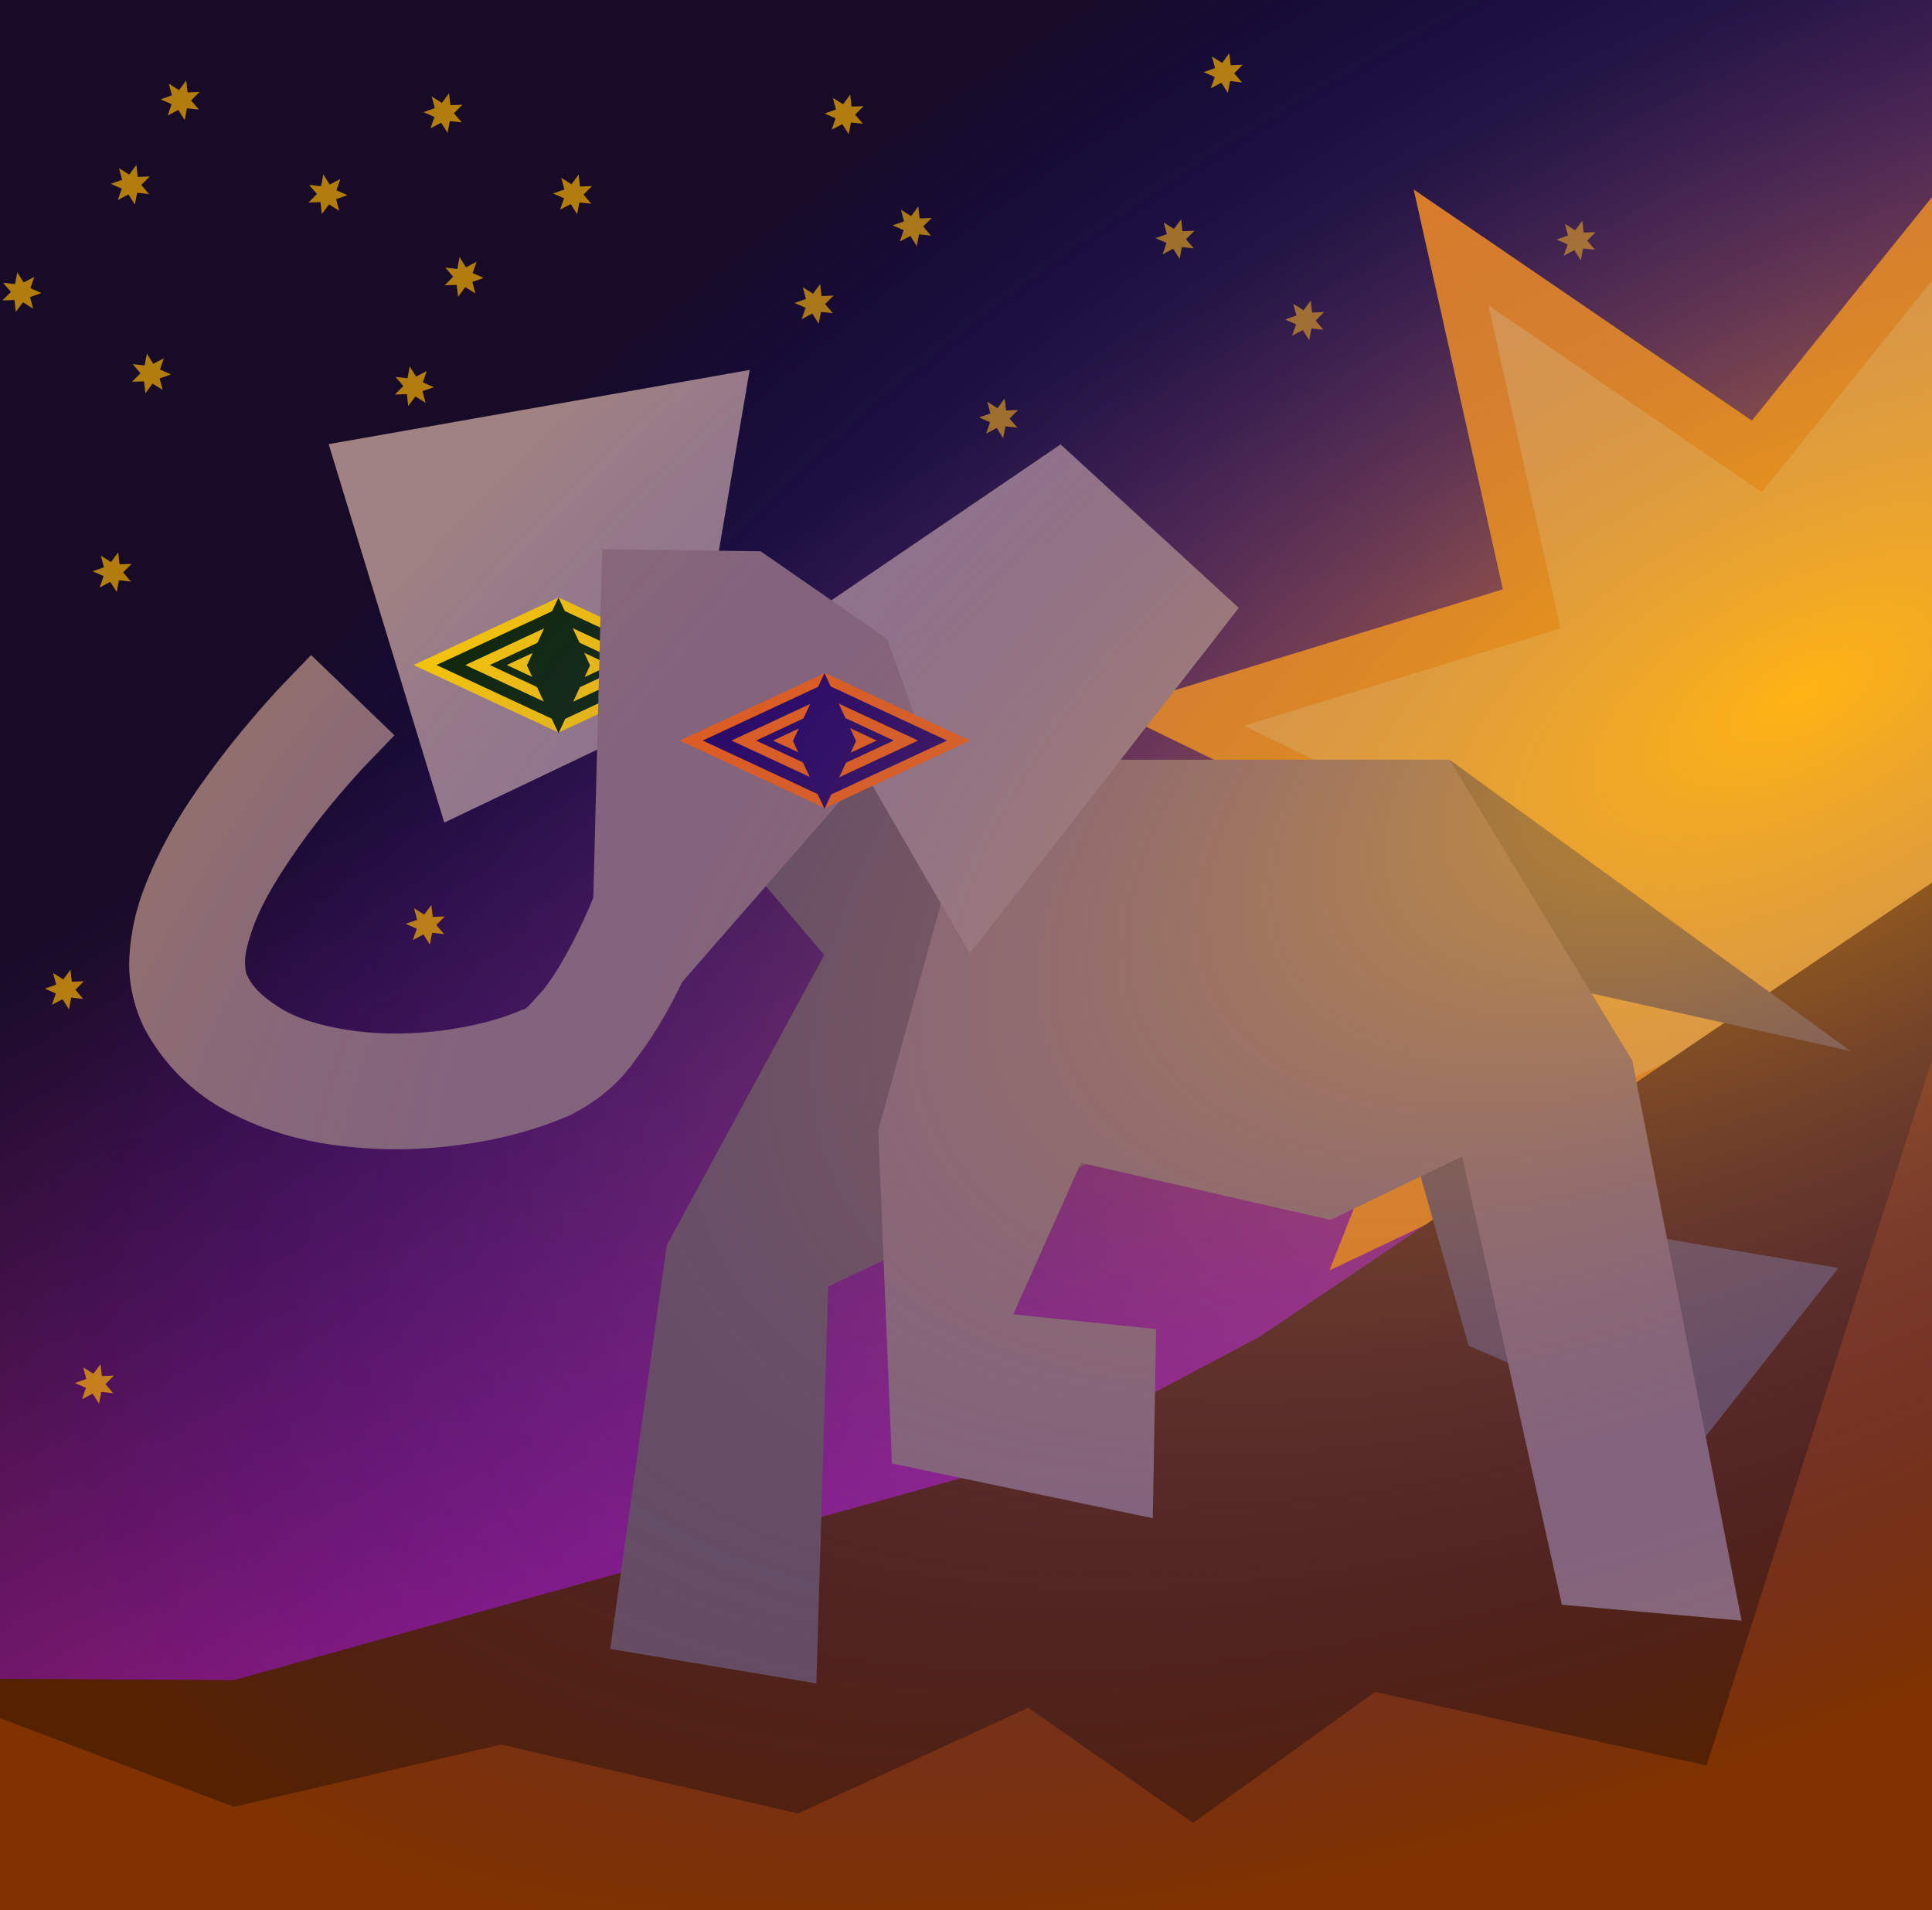 <?xml version="1.0" encoding="UTF-8" standalone="no"?>
<!-- Created with Inkscape (http://www.inkscape.org/) -->

<svg width="374.574mm" height="370.274mm" viewBox="0 0 374.574 370.274" version="1.1" id="svg8" inkscape:version="1.3 (0e150ed6c4, 2023-07-21)" sodipodi:docname="слоны.svg" xmlns:inkscape="http://www.inkscape.org/namespaces/inkscape" xmlns:sodipodi="http://sodipodi.sourceforge.net/DTD/sodipodi-0.dtd" xmlns:xlink="http://www.w3.org/1999/xlink" xmlns="http://www.w3.org/2000/svg" xmlns:svg="http://www.w3.org/2000/svg" xmlns:rdf="http://www.w3.org/1999/02/22-rdf-syntax-ns#" xmlns:cc="http://creativecommons.org/ns#" xmlns:dc="http://purl.org/dc/elements/1.1/">
  <defs id="defs2">
    <linearGradient inkscape:collect="always" id="linearGradient1149">
      <stop style="stop-color:#ff2ad4;stop-opacity:1;" offset="0" id="stop1145" />
      <stop style="stop-color:#ff2ad4;stop-opacity:0;" offset="1" id="stop1147" />
    </linearGradient>
    <linearGradient inkscape:collect="always" id="linearGradient1015">
      <stop style="stop-color:#ffb500;stop-opacity:1" offset="0" id="stop1011" />
      <stop style="stop-color:#0000ff;stop-opacity:0;" offset="1" id="stop1013" />
    </linearGradient>
    <inkscape:path-effect effect="bend_path" id="path-effect827" is_visible="true" bendpath="m -72.576,40.438 c 0,0 -61.01,6.968 -65.726,31.225 -4.716,24.257 26.687,49.438 51.09,55.589 13.806,3.48 40.357,-13.992 40.357,-13.992" prop_scale="1.13" scale_y_rel="false" vertical="false" bendpath-nodetypes="czac" lpeversion="0" hide_knot="false" />
    <radialGradient inkscape:collect="always" xlink:href="#linearGradient1015" id="radialGradient1017" cx="237.14" cy="-45.155" fx="237.14" fy="-45.155" r="187.287" gradientTransform="matrix(-1.807,0.939,-0.456,-0.877,663.888,-184.977)" gradientUnits="userSpaceOnUse" />
    <linearGradient inkscape:collect="always" xlink:href="#linearGradient1149" id="linearGradient1153" x1="224.453" y1="313.725" x2="71.638" y2="37.803" gradientUnits="userSpaceOnUse" />
  </defs>
  <sodipodi:namedview id="base" pagecolor="#ffffff" bordercolor="#666666" borderopacity="1.0" inkscape:pageopacity="0.0" inkscape:pageshadow="2" inkscape:zoom="0.49497475" inkscape:cx="775.79715" inkscape:cy="717.2083" inkscape:document-units="mm" inkscape:current-layer="layer1" showgrid="false" inkscape:window-width="2467" inkscape:window-height="1413" inkscape:window-x="84" inkscape:window-y="-9" inkscape:window-maximized="1" inkscape:showpageshadow="2" inkscape:pagecheckerboard="0" inkscape:deskcolor="#d1d1d1" />
  <g inkscape:label="Layer 1" inkscape:groupmode="layer" id="layer1" transform="translate(93.36,57.399)">
    <rect style="fill:#170b28;fill-rule:evenodd;stroke-width:0.265" id="rect988" width="374.574" height="370.274" x="-93.36" y="-57.399" />
    <rect style="fill:url(#linearGradient1153);fill-opacity:1;fill-rule:evenodd;stroke-width:0.265" id="rect1143" width="374.574" height="370.274" x="-93.36" y="-57.399" />
    <path sodipodi:type="star" style="opacity:0.67;fill:#ffb500;fill-opacity:1;fill-rule:evenodd;stroke:none;stroke-width:0.465;stroke-linecap:square;stroke-linejoin:miter;stroke-miterlimit:4;stroke-dasharray:none;stroke-dashoffset:0;stroke-opacity:1;paint-order:stroke markers fill" id="path1019-7" sodipodi:sides="7" sodipodi:cx="64.636086" sodipodi:cy="1.4708712" sodipodi:r1="3.9461877" sodipodi:r2="1.9730936" sodipodi:arg1="-1.3089969" sodipodi:arg2="-0.86019799" inkscape:flatsided="false" inkscape:rounded="0" inkscape:randomized="0" d="M 65.657,-2.341 65.923,-0.025 68.253,-0.107 66.608,1.545 68.125,3.315 65.808,3.058 65.37,5.348 64.125,3.377 62.062,4.462 62.828,2.26 60.693,1.323 62.892,0.549 62.293,-1.704 l 1.977,1.236 z" inkscape:transform-center-x="0.16324973" inkscape:transform-center-y="0.032833844" />
    <path sodipodi:type="star" style="opacity:1;fill:#ff8f06;fill-opacity:1;fill-rule:evenodd;stroke:none;stroke-width:0.465;stroke-linecap:square;stroke-linejoin:miter;stroke-miterlimit:4;stroke-dasharray:none;stroke-dashoffset:0;stroke-opacity:1;paint-order:stroke markers fill" id="path992" sodipodi:sides="7" sodipodi:cx="248.04335" sodipodi:cy="81.419922" sodipodi:r1="134.40953" sodipodi:r2="67.204765" sodipodi:arg1="-1.8325957" sodipodi:arg2="-1.3837967" inkscape:flatsided="false" inkscape:rounded="0" inkscape:randomized="0" d="m 213.256,-48.41 47.282,63.796 67.321,-42.112 -20.398,76.743 74.899,26.377 -72.718,31.9 26.076,75.004 -70.28,-36.964 -42.382,67.151 -14.919,-77.993 -78.926,8.733 51.676,-60.292 -56.037,-56.262 79.358,2.81 z" inkscape:transform-center-x="-15.528995" inkscape:transform-center-y="-6.9932843" transform="rotate(32.316,236.21,99.932)" />
    <path sodipodi:type="star" style="opacity:0.67;fill:#ffb500;fill-opacity:1;fill-rule:evenodd;stroke:none;stroke-width:0.465;stroke-linecap:square;stroke-linejoin:miter;stroke-miterlimit:4;stroke-dasharray:none;stroke-dashoffset:0;stroke-opacity:1;paint-order:stroke markers fill" id="path1019-1-5" sodipodi:sides="7" sodipodi:cx="83.649384" sodipodi:cy="-13.567512" sodipodi:r1="3.9461877" sodipodi:r2="1.9730936" sodipodi:arg1="-1.3089969" sodipodi:arg2="-0.86019799" inkscape:flatsided="false" inkscape:rounded="0" inkscape:randomized="0" d="m 84.671,-17.379 0.266,2.316 2.33,-0.083 -1.645,1.652 1.517,1.77 -2.317,-0.256 -0.438,2.29 -1.244,-1.972 -2.063,1.085 0.766,-2.202 -2.135,-0.937 2.199,-0.774 -0.599,-2.253 1.977,1.236 z" inkscape:transform-center-x="0.16324973" inkscape:transform-center-y="0.032833844" />
    <path sodipodi:type="star" style="opacity:1;fill:#ffb03a;fill-opacity:1;fill-rule:evenodd;stroke:none;stroke-width:0.576;stroke-linecap:square;stroke-linejoin:miter;stroke-miterlimit:4;stroke-dasharray:none;stroke-dashoffset:0;stroke-opacity:1;paint-order:stroke markers fill" id="path992-4" sodipodi:sides="7" sodipodi:cx="248.04335" sodipodi:cy="81.419922" sodipodi:r1="134.40953" sodipodi:r2="67.204765" sodipodi:arg1="-1.8325957" sodipodi:arg2="-1.3837967" inkscape:flatsided="false" inkscape:rounded="0" inkscape:randomized="0" d="m 213.256,-48.41 47.282,63.796 67.321,-42.112 -20.398,76.743 74.899,26.377 -72.718,31.9 26.076,75.004 -70.28,-36.964 -42.382,67.151 -14.919,-77.993 -78.926,8.733 51.676,-60.292 -56.037,-56.262 79.358,2.81 z" inkscape:transform-center-x="-12.543797" inkscape:transform-center-y="-5.6489393" transform="matrix(0.683,0.432,-0.432,0.683,121.894,-71.044)" />
    <path sodipodi:type="star" style="opacity:0.67;fill:#ffb500;fill-opacity:1;fill-rule:evenodd;stroke:none;stroke-width:0.465;stroke-linecap:square;stroke-linejoin:miter;stroke-miterlimit:4;stroke-dasharray:none;stroke-dashoffset:0;stroke-opacity:1;paint-order:stroke markers fill" id="path1019-2-8" sodipodi:sides="7" sodipodi:cx="70.467232" sodipodi:cy="77.912338" sodipodi:r1="3.9461877" sodipodi:r2="1.9730936" sodipodi:arg1="-1.3089969" sodipodi:arg2="-0.86019799" inkscape:flatsided="false" inkscape:rounded="0" inkscape:randomized="0" d="m 71.489,74.101 0.266,2.316 2.33,-0.083 -1.645,1.652 1.517,1.77 -2.317,-0.256 -0.438,2.29 -1.244,-1.972 -2.063,1.085 0.766,-2.202 -2.135,-0.937 2.199,-0.774 -0.599,-2.253 1.977,1.236 z" inkscape:transform-center-x="0.16324973" inkscape:transform-center-y="0.032833844" />
    <path style="fill:#552200;fill-rule:evenodd;stroke-width:0.265" d="m -113.771,267.896 65.768,0.378 153.995,-42.764 44.965,-23.86 144.242,-97.417 -13.985,208.643 H -93.36 Z" id="rect970" inkscape:connector-curvature="0" sodipodi:nodetypes="cccccccc" />
    <path style="fill:#803300;fill-rule:evenodd;stroke-width:0.265" d="m -113.771,267.896 65.768,24.941 51.796,-12.075 57.551,13.358 44.648,-20.496 31.962,22.33 35.287,-25.399 64.273,14.273 57.686,-180.594 -13.985,208.643 H -93.36 Z" id="rect970-7" inkscape:connector-curvature="0" sodipodi:nodetypes="cccccccccccc" />
    <path style="fill:#a08282;fill-opacity:1;fill-rule:evenodd;stroke-width:0.265" d="M 43.173,66.011 51.985,14.313 -29.638,28.691 -7.22,102.046 38.855,80.076 Z" id="rect829-5" inkscape:connector-curvature="0" sodipodi:nodetypes="cccccc" inkscape:transform-center-x="20.012518" inkscape:transform-center-y="-46.925905" />
    <g id="g968" transform="translate(-12.662,-1.89)">
      <rect transform="matrix(0.907,0.422,-0.907,0.422,0,0)" y="56.233" x="86.671" height="31.021" width="31.021" id="rect847-7" style="fill:#ffcc00;fill-rule:evenodd;stroke-width:0.302" />
      <g id="g959">
        <rect style="fill:#112b00;fill-rule:evenodd;stroke-width:0.302" id="rect847-8-7" width="26.114" height="26.114" x="89.124" y="58.687" transform="matrix(0.907,0.422,-0.907,0.422,0,0)" />
        <rect style="fill:#ffcc00;fill-opacity:1;fill-rule:evenodd;stroke-width:0.302" id="rect847-8-6-79" width="19.942" height="19.942" x="92.211" y="61.773" transform="matrix(0.907,0.422,-0.907,0.422,0,0)" />
        <rect style="fill:#112b00;fill-opacity:1;fill-rule:evenodd;stroke-width:0.302" id="rect847-8-6-7-5" width="14.719" height="14.719" x="94.822" y="64.384" transform="matrix(0.907,0.422,-0.907,0.422,0,0)" />
        <rect style="fill:#ffcc00;fill-opacity:1;fill-rule:evenodd;stroke-width:0.302" id="rect847-8-6-0-1" width="11.079" height="11.079" x="96.642" y="66.204" transform="matrix(0.907,0.422,-0.907,0.422,0,0)" />
        <rect style="fill:#112b00;fill-rule:evenodd;stroke-width:0.302" id="rect847-8-61-2" width="14.505" height="14.505" x="65.926" y="-15.074" transform="matrix(0.422,0.907,0.422,-0.907,0,0)" />
      </g>
    </g>
    <path style="fill:#6c5353;fill-rule:evenodd;stroke-width:0.265" d="m 25.702,79.664 71.06,10.205 h 90.903 l 77.772,56.466 -65.012,-14.47 16.76,48.772 45.862,7.747 -27.112,34.422 -44.564,-19.358 -11.506,-40.597 3.255,-25.788 -115.923,54.909 -2.29,76.943 -39.962,-6.688 10.961,-78.241 30.545,-56.26 z" id="rect818" inkscape:connector-curvature="0" sodipodi:nodetypes="ccccccccccccccccc" />
    <path sodipodi:type="star" style="opacity:0.67;fill:#ffb500;fill-opacity:1;fill-rule:evenodd;stroke:none;stroke-width:0.465;stroke-linecap:square;stroke-linejoin:miter;stroke-miterlimit:4;stroke-dasharray:none;stroke-dashoffset:0;stroke-opacity:1;paint-order:stroke markers fill" id="path1019-0-8" sodipodi:sides="7" sodipodi:cx="134.61191" sodipodi:cy="-11.088417" sodipodi:r1="3.9461877" sodipodi:r2="1.9730936" sodipodi:arg1="-1.3089969" sodipodi:arg2="-0.86019799" inkscape:flatsided="false" inkscape:rounded="0" inkscape:randomized="0" d="m 135.633,-14.9 0.266,2.316 2.33,-0.083 -1.645,1.652 1.517,1.77 -2.317,-0.256 -0.438,2.29 -1.244,-1.972 -2.063,1.085 0.766,-2.202 -2.135,-0.937 2.199,-0.774 -0.599,-2.253 1.977,1.236 z" inkscape:transform-center-x="0.16324973" inkscape:transform-center-y="0.032833844" />
    <path style="fill:#916f6f;fill-rule:evenodd;stroke-width:0.265" d="m 96.762,89.869 h 90.903 l 35.435,58.303 21.205,108.571 -34.849,-3.083 -19.346,-86.894 -25.502,12.305 -48.391,-11.064 -13.12,29.361 27.691,2.865 -0.648,36.661 -50.569,-10.613 -2.653,-64.596 z" id="rect815" inkscape:connector-curvature="0" sodipodi:nodetypes="cccccccccccccc" />
    <path style="fill:#a08282;fill-opacity:1;fill-rule:evenodd;stroke-width:0.265" d="M 64.307,61.35 112.269,28.744 146.816,60.434 94.671,127.426 71.553,87.574 Z" id="rect829" inkscape:connector-curvature="0" sodipodi:nodetypes="cccccc" />
    <path sodipodi:type="star" style="opacity:0.67;fill:#ffb500;fill-opacity:1;fill-rule:evenodd;stroke:none;stroke-width:0.465;stroke-linecap:square;stroke-linejoin:miter;stroke-miterlimit:4;stroke-dasharray:none;stroke-dashoffset:0;stroke-opacity:1;paint-order:stroke markers fill" id="path1019-4-5" sodipodi:sides="7" sodipodi:cx="100.40141" sodipodi:cy="23.656624" sodipodi:r1="3.9461877" sodipodi:r2="1.9730936" sodipodi:arg1="-1.3089969" sodipodi:arg2="-0.86019799" inkscape:flatsided="false" inkscape:rounded="0" inkscape:randomized="0" d="m 101.423,19.845 0.266,2.316 2.33,-0.083 -1.645,1.652 1.517,1.77 -2.317,-0.256 -0.438,2.29 -1.244,-1.972 -2.063,1.085 0.766,-2.202 -2.135,-0.937 2.199,-0.774 -0.599,-2.253 1.977,1.236 z" inkscape:transform-center-x="0.16324973" inkscape:transform-center-y="0.032833844" />
    <path style="fill:#916f6f;fill-opacity:1;fill-rule:evenodd;stroke-width:0.265" d="m 54.114,49.465 24.562,17.004 5.291,14.855 -45.352,51.949 -10.845,-9.874 -6.126,-5.578 1.746,-68.776 z" id="rect821" inkscape:connector-curvature="0" sodipodi:nodetypes="cccccccc" />
    <path sodipodi:type="star" style="opacity:0.67;fill:#ffb500;fill-opacity:1;fill-rule:evenodd;stroke:none;stroke-width:0.465;stroke-linecap:square;stroke-linejoin:miter;stroke-miterlimit:4;stroke-dasharray:none;stroke-dashoffset:0;stroke-opacity:1;paint-order:stroke markers fill" id="path1019-5-9" sodipodi:sides="7" sodipodi:cx="212.38736" sodipodi:cy="-10.821144" sodipodi:r1="3.9461877" sodipodi:r2="1.9730936" sodipodi:arg1="-1.3089969" sodipodi:arg2="-0.86019799" inkscape:flatsided="false" inkscape:rounded="0" inkscape:randomized="0" d="m 213.409,-14.633 0.266,2.316 2.33,-0.083 -1.645,1.652 1.517,1.77 -2.317,-0.256 -0.438,2.29 -1.244,-1.972 -2.063,1.085 0.766,-2.202 -2.135,-0.937 2.199,-0.774 -0.599,-2.253 1.977,1.236 z" inkscape:transform-center-x="0.16324973" inkscape:transform-center-y="0.032833844" />
    <path transform="matrix(0.725,-0.555,0.555,0.725,5.028,7.944)" style="fill:#916f6f;fill-opacity:1;fill-rule:evenodd;stroke-width:0.29" d="m -70.439,52.537 c -3.251,0.496 -6.502,0.993 -9.752,1.489 -6.817,1.222 -13.495,2.736 -19.947,4.693 -7.259,2.269 -13.952,4.679 -19.311,8.195 -2.27,1.522 -4.158,2.914 -5.287,4.365 0,0 -1e-5,10e-7 -1e-5,2e-6 -0.869,1.189 -1.538,2.164 -1.507,2.727 -0.783,2.927 0.114,6.817 1.69,10.634 1.923,4.463 5.387,8.713 9.471,12.828 4.401,4.326 9.51,8.078 15.029,11.249 l 1e-5,1e-5 c 5.217,2.943 10.523,5.316 15.844,6.621 0.581,0.527 2.753,-0.157 6.04,-0.696 3.524,-0.881 7.199,-2.404 11.074,-4.194 3e-6,0 6e-6,0 9e-6,0 3.257,-1.529 6.474,-3.247 9.658,-5.109 3e-6,0 6e-6,0 8e-6,0 0.987,-0.578 1.953,-1.159 2.893,-1.748 0.259,-0.162 0.507,-0.319 0.743,-0.471 0.017,-0.011 0.034,-0.022 0.05,-0.033 l 13.305,20.655 c -0.026,0.017 -0.051,0.033 -0.076,0.049 -0.341,0.219 -0.673,0.429 -0.996,0.631 -1.174,0.734 -2.344,1.439 -3.509,2.12 -3.741,2.192 -7.611,4.254 -11.617,6.14 l -10e-6,0 c -4.657,2.221 -9.762,4.26 -15.365,5.743 -4.63,1.512 -10.858,2.209 -18.207,0.737 -7.978,-2.047 -15.35,-5.252 -22.038,-9.118 l -10e-6,-1e-5 c -7.188,-4.097 -13.96,-9.106 -20.019,-15.021 -5.719,-5.483 -10.912,-12.202 -14.657,-20.233 -3.529,-7.435 -5.008,-16.271 -3.433,-25.474 1.227,-5.587 3.675,-10.28 6.846,-13.881 0,-3e-6 1e-5,-6e-6 1e-5,-9e-6 3.428,-3.951 7.176,-6.97 10.868,-9.245 8.367,-5.226 17.097,-8.569 25.418,-10.996 7.645,-2.292 15.35,-4.044 23.027,-5.406 l 10.061,-1.539 z" id="rect824" inkscape:path-effect="#path-effect827" inkscape:original-d="m -126.13594,104.2198 h 69.547622 v 21.73363 h -69.547622 z" inkscape:connector-curvature="0" />
    <rect style="fill:#ff6600;fill-rule:evenodd;stroke-width:0.302" id="rect847" width="31.021" height="31.021" x="123.253" y="49.869" transform="matrix(0.907,0.422,-0.907,0.422,0,0)" />
    <path sodipodi:type="star" style="opacity:0.67;fill:#ffb500;fill-opacity:1;fill-rule:evenodd;stroke:none;stroke-width:0.465;stroke-linecap:square;stroke-linejoin:miter;stroke-miterlimit:4;stroke-dasharray:none;stroke-dashoffset:0;stroke-opacity:1;paint-order:stroke markers fill" id="path1019-6-8" sodipodi:sides="7" sodipodi:cx="159.73524" sodipodi:cy="4.6804886" sodipodi:r1="3.9461877" sodipodi:r2="1.9730936" sodipodi:arg1="-1.3089969" sodipodi:arg2="-0.86019799" inkscape:flatsided="false" inkscape:rounded="0" inkscape:randomized="0" d="m 160.757,0.869 0.266,2.316 2.33,-0.083 -1.645,1.652 1.517,1.77 -2.317,-0.256 -0.438,2.29 -1.244,-1.972 -2.063,1.085 0.766,-2.202 -2.135,-0.937 2.199,-0.774 -0.599,-2.253 1.976,1.236 z" inkscape:transform-center-x="0.16324973" inkscape:transform-center-y="0.032833844" />
    <rect style="fill:#220055;fill-rule:evenodd;stroke-width:0.302" id="rect847-8" width="26.114" height="26.114" x="125.706" y="52.322" transform="matrix(0.907,0.422,-0.907,0.422,0,0)" />
    <rect style="fill:#ff6600;fill-opacity:1;fill-rule:evenodd;stroke-width:0.302" id="rect847-8-6" width="19.942" height="19.942" x="128.792" y="55.408" transform="matrix(0.907,0.422,-0.907,0.422,0,0)" />
    <rect style="fill:#220055;fill-opacity:1;fill-rule:evenodd;stroke-width:0.302" id="rect847-8-6-7" width="14.719" height="14.719" x="131.404" y="58.019" transform="matrix(0.907,0.422,-0.907,0.422,0,0)" />
    <rect style="fill:#ff6600;fill-opacity:1;fill-rule:evenodd;stroke-width:0.302" id="rect847-8-6-0" width="11.079" height="11.079" x="133.224" y="59.84" transform="matrix(0.907,0.422,-0.907,0.422,0,0)" />
    <rect style="fill:#220055;fill-rule:evenodd;stroke-width:0.302" id="rect847-8-61" width="14.505" height="14.505" x="119.07" y="23.998" transform="matrix(0.422,0.907,0.422,-0.907,0,0)" />
    <rect style="opacity:0.67;fill:url(#radialGradient1017);fill-opacity:1;fill-rule:evenodd;stroke-width:0.265" id="rect1009" width="374.574" height="370.274" x="-93.36" y="-57.399" inkscape:export-xdpi="203.83777" inkscape:export-ydpi="203.83777" />
    <path sodipodi:type="star" style="opacity:0.67;fill:#ffb500;fill-opacity:1;fill-rule:evenodd;stroke:none;stroke-width:0.465;stroke-linecap:square;stroke-linejoin:miter;stroke-miterlimit:4;stroke-dasharray:none;stroke-dashoffset:0;stroke-opacity:1;paint-order:stroke markers fill" id="path1019" sodipodi:sides="7" sodipodi:cx="-67.941696" sodipodi:cy="-21.620497" sodipodi:r1="3.9461875" sodipodi:r2="1.9730936" sodipodi:arg1="-1.3089969" sodipodi:arg2="-0.86019799" inkscape:flatsided="false" inkscape:rounded="0" inkscape:randomized="0" d="m -66.92,-25.432 0.266,2.316 2.33,-0.083 -1.645,1.652 1.517,1.77 -2.317,-0.256 -0.438,2.29 -1.244,-1.972 -2.063,1.085 0.766,-2.202 -2.135,-0.937 2.199,-0.774 -0.599,-2.253 1.977,1.236 z" inkscape:transform-center-x="0.16324973" inkscape:transform-center-y="0.032833844" />
    <path sodipodi:type="star" style="opacity:0.67;fill:#ffb500;fill-opacity:1;fill-rule:evenodd;stroke:none;stroke-width:0.465;stroke-linecap:square;stroke-linejoin:miter;stroke-miterlimit:4;stroke-dasharray:none;stroke-dashoffset:0;stroke-opacity:1;paint-order:stroke markers fill" id="path1019-1" sodipodi:sides="7" sodipodi:cx="-58.282822" sodipodi:cy="-37.995224" sodipodi:r1="3.9461877" sodipodi:r2="1.9730936" sodipodi:arg1="-1.3089969" sodipodi:arg2="-0.86019799" inkscape:flatsided="false" inkscape:rounded="0" inkscape:randomized="0" d="m -57.261,-41.807 0.266,2.316 2.33,-0.083 -1.645,1.652 1.517,1.77 -2.317,-0.256 -0.438,2.29 -1.244,-1.972 -2.063,1.085 0.766,-2.202 -2.135,-0.937 2.199,-0.774 -0.599,-2.253 1.977,1.236 z" inkscape:transform-center-x="0.16324973" inkscape:transform-center-y="0.032833844" />
    <path sodipodi:type="star" style="opacity:0.67;fill:#ffb500;fill-opacity:1;fill-rule:evenodd;stroke:none;stroke-width:0.465;stroke-linecap:square;stroke-linejoin:miter;stroke-miterlimit:4;stroke-dasharray:none;stroke-dashoffset:0;stroke-opacity:1;paint-order:stroke markers fill" id="path1019-2" sodipodi:sides="7" sodipodi:cx="-71.464981" sodipodi:cy="53.484627" sodipodi:r1="3.9461877" sodipodi:r2="1.9730936" sodipodi:arg1="-1.3089969" sodipodi:arg2="-0.86019799" inkscape:flatsided="false" inkscape:rounded="0" inkscape:randomized="0" d="m -70.444,49.673 0.266,2.316 2.33,-0.083 -1.645,1.652 1.517,1.77 -2.317,-0.256 -0.438,2.29 -1.244,-1.972 -2.063,1.085 0.766,-2.202 -2.135,-0.937 2.199,-0.774 -0.599,-2.253 1.977,1.236 z" inkscape:transform-center-x="0.16324973" inkscape:transform-center-y="0.032833844" />
    <path sodipodi:type="star" style="opacity:0.67;fill:#ffb500;fill-opacity:1;fill-rule:evenodd;stroke:none;stroke-width:0.465;stroke-linecap:square;stroke-linejoin:miter;stroke-miterlimit:4;stroke-dasharray:none;stroke-dashoffset:0;stroke-opacity:1;paint-order:stroke markers fill" id="path1019-0" sodipodi:sides="7" sodipodi:cx="-7.3202958" sodipodi:cy="-35.516129" sodipodi:r1="3.9461877" sodipodi:r2="1.9730936" sodipodi:arg1="-1.3089969" sodipodi:arg2="-0.86019799" inkscape:flatsided="false" inkscape:rounded="0" inkscape:randomized="0" d="m -6.299,-39.328 0.266,2.316 2.33,-0.083 -1.645,1.652 1.517,1.77 -2.317,-0.256 -0.438,2.29 -1.244,-1.972 -2.063,1.085 0.766,-2.202 -2.135,-0.937 2.199,-0.774 -0.599,-2.253 1.977,1.236 z" inkscape:transform-center-x="0.16324973" inkscape:transform-center-y="0.032833844" />
    <path sodipodi:type="star" style="opacity:0.67;fill:#ffb500;fill-opacity:1;fill-rule:evenodd;stroke:none;stroke-width:0.465;stroke-linecap:square;stroke-linejoin:miter;stroke-miterlimit:4;stroke-dasharray:none;stroke-dashoffset:0;stroke-opacity:1;paint-order:stroke markers fill" id="path1019-4" sodipodi:sides="7" sodipodi:cx="143.95425" sodipodi:cy="-43.266945" sodipodi:r1="3.9461877" sodipodi:r2="1.9730936" sodipodi:arg1="-1.3089969" sodipodi:arg2="-0.86019799" inkscape:flatsided="false" inkscape:rounded="0" inkscape:randomized="0" d="m 144.976,-47.079 0.266,2.316 2.33,-0.083 -1.645,1.652 1.517,1.77 -2.317,-0.256 -0.438,2.29 -1.244,-1.972 -2.063,1.085 0.766,-2.202 -2.135,-0.937 2.199,-0.774 -0.599,-2.253 1.976,1.236 z" inkscape:transform-center-x="0.16324973" inkscape:transform-center-y="0.032833844" />
    <path sodipodi:type="star" style="opacity:0.67;fill:#ffb500;fill-opacity:1;fill-rule:evenodd;stroke:none;stroke-width:0.465;stroke-linecap:square;stroke-linejoin:miter;stroke-miterlimit:4;stroke-dasharray:none;stroke-dashoffset:0;stroke-opacity:1;paint-order:stroke markers fill" id="path1019-5" sodipodi:sides="7" sodipodi:cx="70.455139" sodipodi:cy="-35.248856" sodipodi:r1="3.9461877" sodipodi:r2="1.9730936" sodipodi:arg1="-1.3089969" sodipodi:arg2="-0.86019799" inkscape:flatsided="false" inkscape:rounded="0" inkscape:randomized="0" d="m 71.476,-39.061 0.266,2.316 2.33,-0.083 -1.645,1.652 1.517,1.77 -2.317,-0.256 -0.438,2.29 -1.244,-1.972 -2.063,1.085 0.766,-2.202 -2.135,-0.937 2.199,-0.774 -0.599,-2.253 1.977,1.236 z" inkscape:transform-center-x="0.16324973" inkscape:transform-center-y="0.032833844" />
    <path sodipodi:type="star" style="opacity:0.67;fill:#ffb500;fill-opacity:1;fill-rule:evenodd;stroke:none;stroke-width:0.465;stroke-linecap:square;stroke-linejoin:miter;stroke-miterlimit:4;stroke-dasharray:none;stroke-dashoffset:0;stroke-opacity:1;paint-order:stroke markers fill" id="path1019-6" sodipodi:sides="7" sodipodi:cx="17.80304" sodipodi:cy="-19.747225" sodipodi:r1="3.9461877" sodipodi:r2="1.9730936" sodipodi:arg1="-1.3089969" sodipodi:arg2="-0.86019799" inkscape:flatsided="false" inkscape:rounded="0" inkscape:randomized="0" d="m 18.824,-23.559 0.266,2.316 2.33,-0.083 -1.645,1.652 1.517,1.77 -2.317,-0.256 -0.438,2.29 -1.244,-1.972 -2.063,1.085 0.766,-2.202 -2.135,-0.937 2.199,-0.774 -0.599,-2.253 1.977,1.236 z" inkscape:transform-center-x="0.16324973" inkscape:transform-center-y="0.032833844" />
    <path sodipodi:type="star" style="opacity:0.67;fill:#ffb500;fill-opacity:1;fill-rule:evenodd;stroke:none;stroke-width:0.465;stroke-linecap:square;stroke-linejoin:miter;stroke-miterlimit:4;stroke-dasharray:none;stroke-dashoffset:0;stroke-opacity:1;paint-order:stroke markers fill" id="path1019-50" sodipodi:sides="7" sodipodi:cx="3.5285063" sodipodi:cy="3.6798339" sodipodi:r1="3.9461877" sodipodi:r2="1.9730936" sodipodi:arg1="-1.3089969" sodipodi:arg2="-0.86019799" inkscape:flatsided="false" inkscape:rounded="0" inkscape:randomized="0" d="M 4.55,-0.132 4.816,2.184 7.145,2.102 5.5,3.754 7.017,5.524 4.7,5.267 4.262,7.557 3.018,5.586 0.954,6.671 1.72,4.469 -0.415,3.532 1.784,2.758 1.185,0.505 3.162,1.741 Z" inkscape:transform-center-x="-0.16325022" inkscape:transform-center-y="-0.032833519" transform="scale(-1)" />
    <path sodipodi:type="star" style="opacity:0.67;fill:#ffb500;fill-opacity:1;fill-rule:evenodd;stroke:none;stroke-width:0.465;stroke-linecap:square;stroke-linejoin:miter;stroke-miterlimit:4;stroke-dasharray:none;stroke-dashoffset:0;stroke-opacity:1;paint-order:stroke markers fill" id="path1019-1-1" sodipodi:sides="7" sodipodi:cx="13.187379" sodipodi:cy="-17.505745" sodipodi:r1="3.9461877" sodipodi:r2="1.9730936" sodipodi:arg1="-1.3089969" sodipodi:arg2="-0.86019799" inkscape:flatsided="false" inkscape:rounded="0" inkscape:randomized="0" d="m 14.209,-21.317 0.266,2.316 2.33,-0.083 -1.645,1.652 1.517,1.77 -2.317,-0.256 -0.438,2.29 -1.244,-1.972 -2.063,1.085 0.766,-2.202 -2.135,-0.937 2.199,-0.774 -0.599,-2.253 1.977,1.236 z" inkscape:transform-center-x="-0.16324975" inkscape:transform-center-y="-0.032834831" transform="scale(-1)" />
    <path sodipodi:type="star" style="opacity:0.67;fill:#ffb500;fill-opacity:1;fill-rule:evenodd;stroke:none;stroke-width:0.465;stroke-linecap:square;stroke-linejoin:miter;stroke-miterlimit:4;stroke-dasharray:none;stroke-dashoffset:0;stroke-opacity:1;paint-order:stroke markers fill" id="path1019-0-9" sodipodi:sides="7" sodipodi:cx="64.149902" sodipodi:cy="-15.02665" sodipodi:r1="3.9461877" sodipodi:r2="1.9730936" sodipodi:arg1="-1.3089969" sodipodi:arg2="-0.86019799" inkscape:flatsided="false" inkscape:rounded="0" inkscape:randomized="0" d="m 65.171,-18.838 0.266,2.316 2.33,-0.083 -1.645,1.652 1.517,1.77 -2.317,-0.256 -0.438,2.29 -1.244,-1.972 -2.063,1.085 0.766,-2.202 -2.135,-0.937 2.199,-0.774 -0.599,-2.253 1.977,1.236 z" inkscape:transform-center-x="-0.16324927" inkscape:transform-center-y="-0.032833877" transform="scale(-1)" />
    <path sodipodi:type="star" style="opacity:0.67;fill:#ffb500;fill-opacity:1;fill-rule:evenodd;stroke:none;stroke-width:0.465;stroke-linecap:square;stroke-linejoin:miter;stroke-miterlimit:4;stroke-dasharray:none;stroke-dashoffset:0;stroke-opacity:1;paint-order:stroke markers fill" id="path1019-4-3" sodipodi:sides="7" sodipodi:cx="29.939402" sodipodi:cy="19.718388" sodipodi:r1="3.9461877" sodipodi:r2="1.9730936" sodipodi:arg1="-1.3089969" sodipodi:arg2="-0.86019799" inkscape:flatsided="false" inkscape:rounded="0" inkscape:randomized="0" d="m 30.961,15.907 0.266,2.316 2.33,-0.083 -1.645,1.652 1.517,1.77 -2.317,-0.256 -0.438,2.29 -1.244,-1.972 -2.063,1.085 0.766,-2.202 -2.135,-0.937 2.199,-0.774 -0.599,-2.253 1.977,1.236 z" inkscape:transform-center-x="-0.16324927" inkscape:transform-center-y="-0.032833877" transform="scale(-1)" />
    <path sodipodi:type="star" style="opacity:0.67;fill:#ffb500;fill-opacity:1;fill-rule:evenodd;stroke:none;stroke-width:0.465;stroke-linecap:square;stroke-linejoin:miter;stroke-miterlimit:4;stroke-dasharray:none;stroke-dashoffset:0;stroke-opacity:1;paint-order:stroke markers fill" id="path1019-6-2" sodipodi:sides="7" sodipodi:cx="89.273239" sodipodi:cy="0.7422561" sodipodi:r1="3.9461877" sodipodi:r2="1.9730936" sodipodi:arg1="-1.3089969" sodipodi:arg2="-0.86019799" inkscape:flatsided="false" inkscape:rounded="0" inkscape:randomized="0" d="m 90.295,-3.069 0.266,2.316 2.33,-0.082 -1.645,1.652 1.517,1.77 -2.317,-0.256 -0.438,2.29 -1.244,-1.972 -2.063,1.085 0.766,-2.202 -2.135,-0.937 2.199,-0.774 -0.599,-2.253 1.977,1.236 z" inkscape:transform-center-x="-0.16324927" inkscape:transform-center-y="-0.032835307" transform="scale(-1)" />
    <path sodipodi:type="star" style="opacity:0.67;fill:#ffb500;fill-opacity:1;fill-rule:evenodd;stroke:none;stroke-width:0.465;stroke-linecap:square;stroke-linejoin:miter;stroke-miterlimit:4;stroke-dasharray:none;stroke-dashoffset:0;stroke-opacity:1;paint-order:stroke markers fill" id="path1019-9" sodipodi:sides="7" sodipodi:cx="-80.721878" sodipodi:cy="134.38316" sodipodi:r1="3.9461877" sodipodi:r2="1.9730936" sodipodi:arg1="-1.3089969" sodipodi:arg2="-0.86019799" inkscape:flatsided="false" inkscape:rounded="0" inkscape:randomized="0" d="m -79.701,130.571 0.266,2.316 2.33,-0.083 -1.645,1.652 1.517,1.77 -2.317,-0.256 -0.438,2.29 -1.244,-1.972 -2.063,1.085 0.766,-2.202 -2.135,-0.937 2.199,-0.774 -0.599,-2.253 1.977,1.236 z" inkscape:transform-center-x="0.16324973" inkscape:transform-center-y="0.032833844" />
    <path sodipodi:type="star" style="opacity:0.67;fill:#ffb500;fill-opacity:1;fill-rule:evenodd;stroke:none;stroke-width:0.465;stroke-linecap:square;stroke-linejoin:miter;stroke-miterlimit:4;stroke-dasharray:none;stroke-dashoffset:0;stroke-opacity:1;paint-order:stroke markers fill" id="path1019-2-2" sodipodi:sides="7" sodipodi:cx="-74.890732" sodipodi:cy="210.82465" sodipodi:r1="3.9461877" sodipodi:r2="1.9730936" sodipodi:arg1="-1.3089969" sodipodi:arg2="-0.86019799" inkscape:flatsided="false" inkscape:rounded="0" inkscape:randomized="0" d="m -73.869,207.013 0.266,2.316 2.33,-0.083 -1.645,1.652 1.517,1.77 -2.317,-0.256 -0.438,2.29 -1.244,-1.972 -2.063,1.085 0.766,-2.202 -2.135,-0.937 2.199,-0.774 -0.599,-2.253 1.977,1.236 z" inkscape:transform-center-x="0.16324973" inkscape:transform-center-y="0.032833844" />
    <path sodipodi:type="star" style="opacity:0.67;fill:#ffb500;fill-opacity:1;fill-rule:evenodd;stroke:none;stroke-width:0.465;stroke-linecap:square;stroke-linejoin:miter;stroke-miterlimit:4;stroke-dasharray:none;stroke-dashoffset:0;stroke-opacity:1;paint-order:stroke markers fill" id="path1019-0-4" sodipodi:sides="7" sodipodi:cx="-10.746045" sodipodi:cy="121.82389" sodipodi:r1="3.9461877" sodipodi:r2="1.9730936" sodipodi:arg1="-1.3089969" sodipodi:arg2="-0.86019799" inkscape:flatsided="false" inkscape:rounded="0" inkscape:randomized="0" d="m -9.725,118.012 0.266,2.316 2.33,-0.083 -1.645,1.652 1.517,1.77 -2.317,-0.256 -0.438,2.29 -1.244,-1.972 -2.063,1.085 0.766,-2.202 -2.135,-0.937 2.199,-0.774 -0.599,-2.253 1.977,1.236 z" inkscape:transform-center-x="0.16324973" inkscape:transform-center-y="0.032833844" />
  </g>
</svg>
